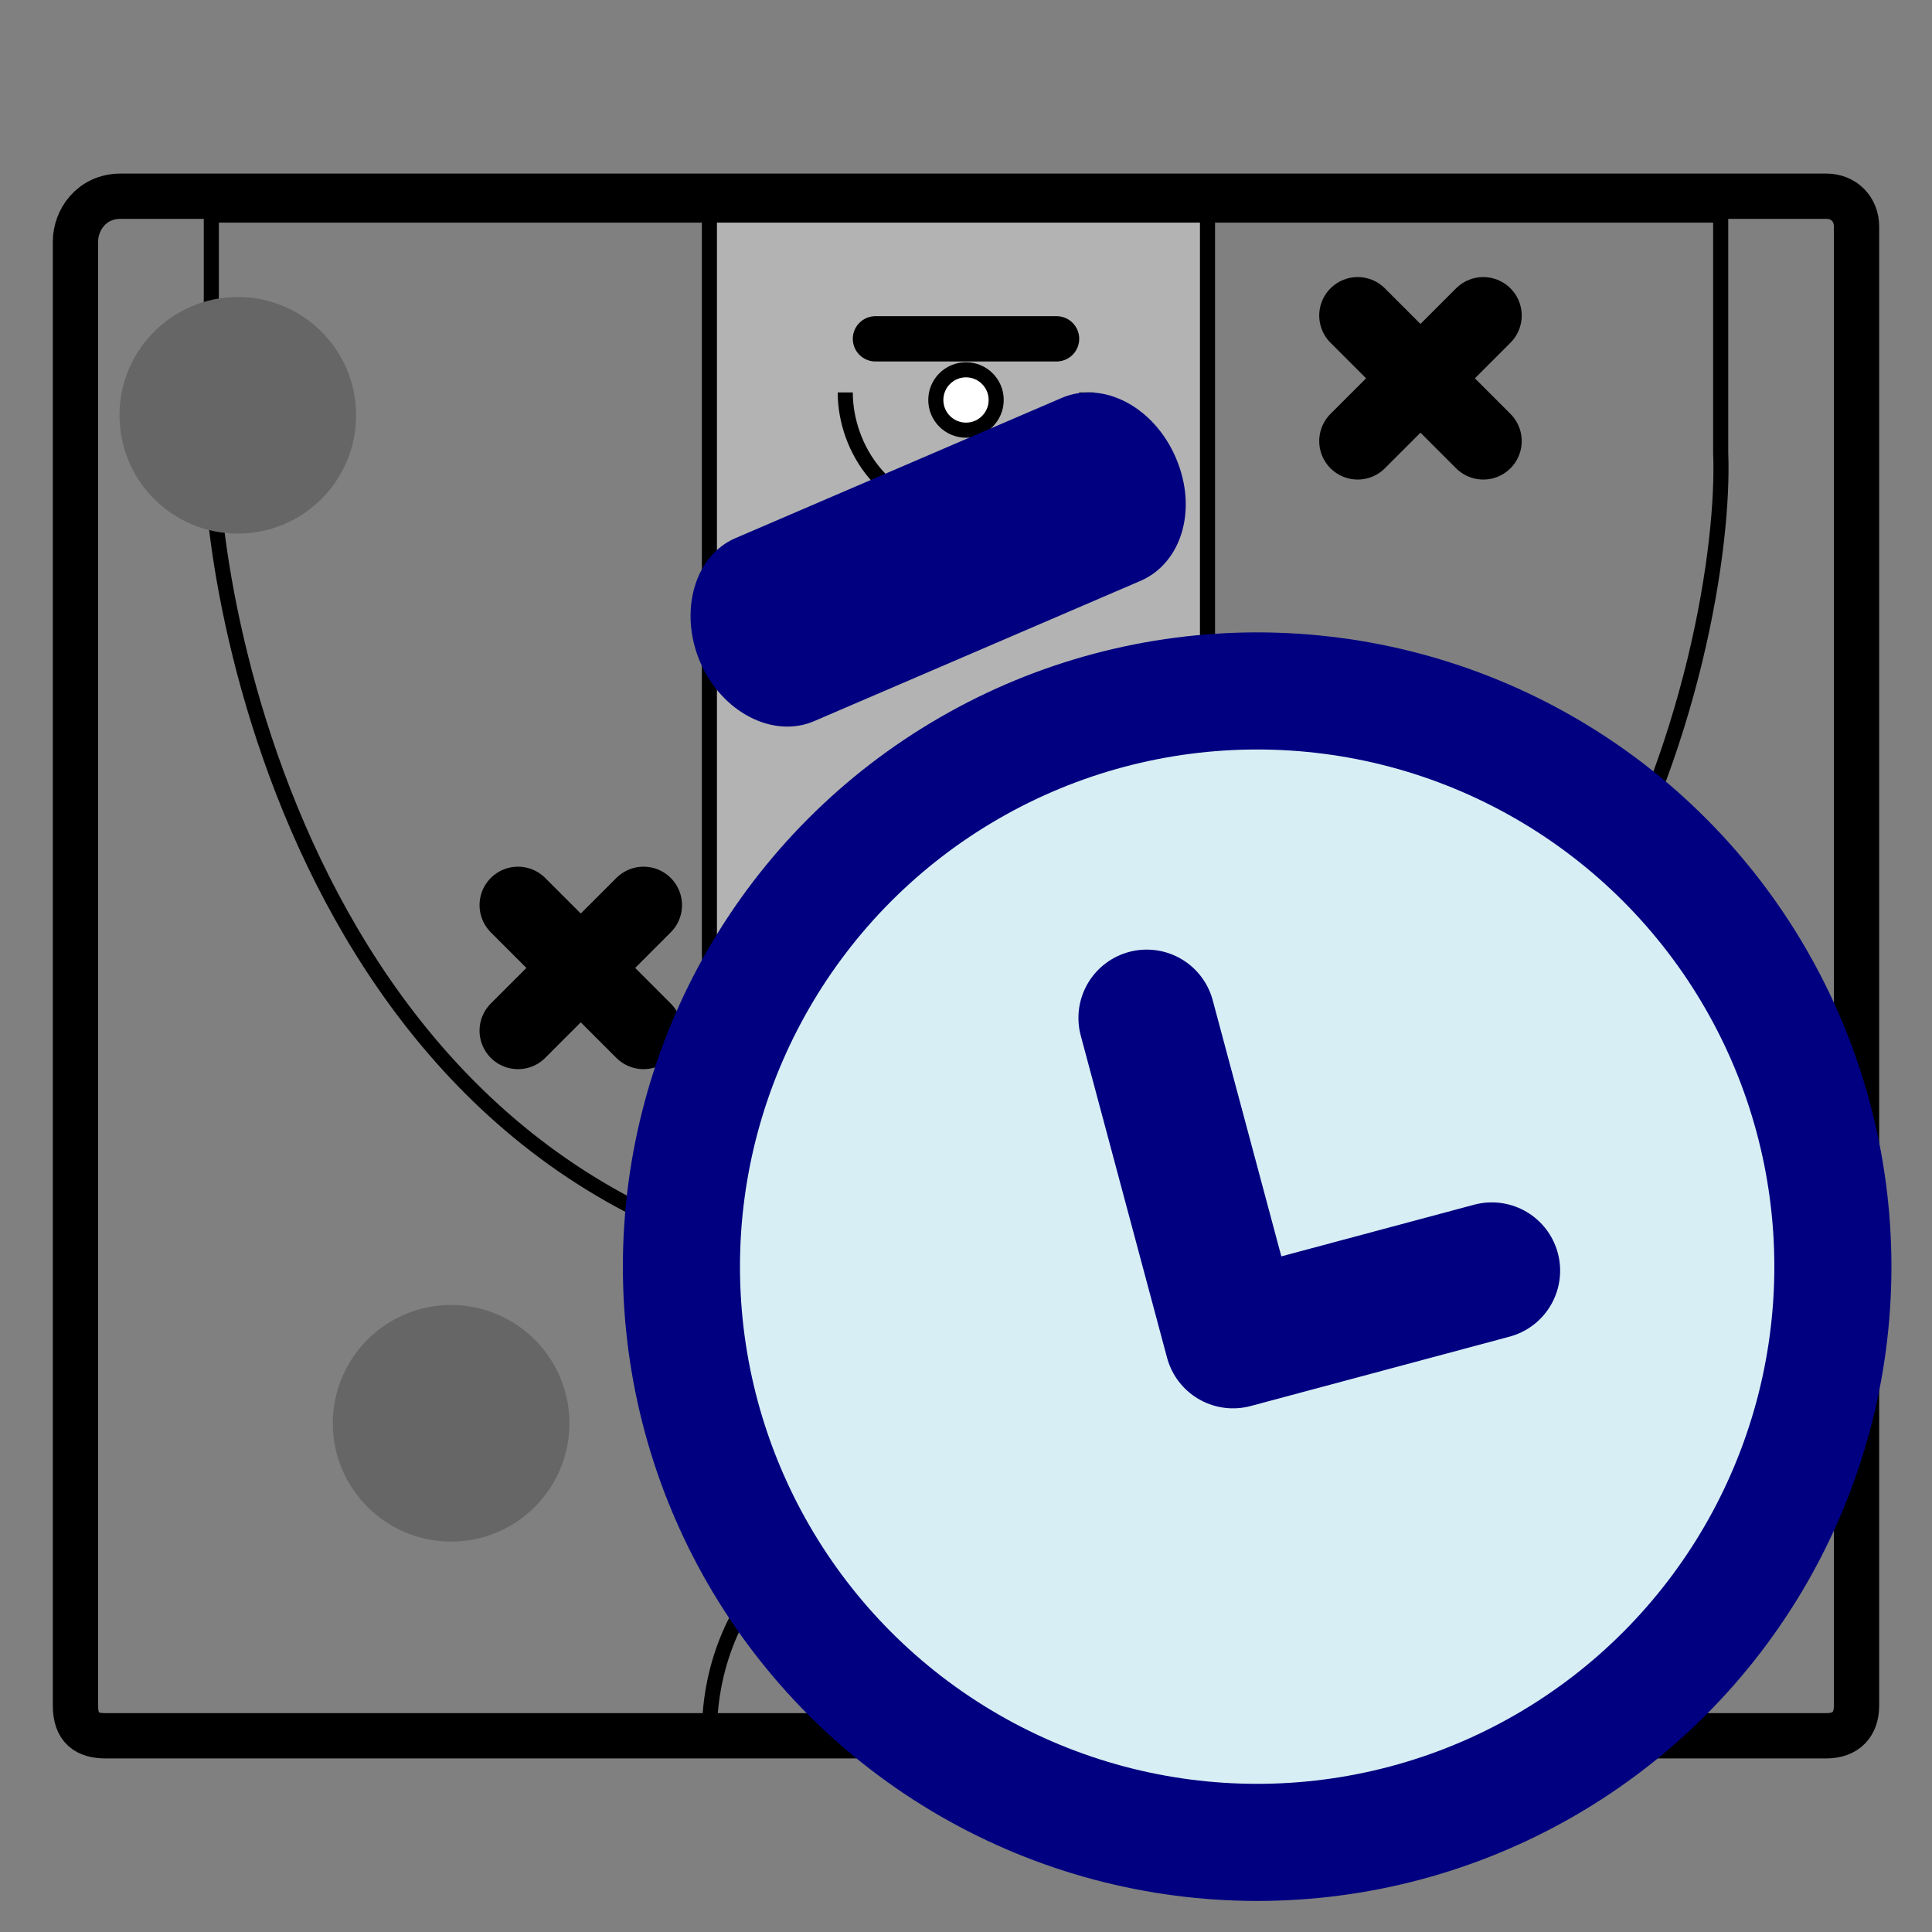 <svg xmlns="http://www.w3.org/2000/svg" viewBox="0 0 128 128">
  <rect x="0" y="0" width="128" height="128" fill="#808080" stroke="none"/>
  <path fill="none" stroke="#000" stroke-linejoin="round" stroke-width="3" d="M5 16v97c0 1.509.765 2 2 2h114c1.306 0 2-.757 2-2V15c0-1.123-.82-2-2-2H8c-1.959 0-3 1.603-3 3Z"/>
  <path fill="#b3b3b3" stroke="#000" stroke-linecap="round" stroke-linejoin="round" d="M47 14v49h33V14Z"/>
  <path fill="none" stroke="#000" stroke-linecap="round" stroke-width="3" d="M58 22.448h12"/>
  <circle cx="64" cy="26.5" r="2" fill="#fff" stroke="#000" stroke-linecap="round" stroke-linejoin="round"/>
  <path fill="none" stroke="#000" d="M14 14.25V30c0 11.49 8.078 54.972 50 55 41.922.028 50.492-42.784 50-55V14.25Z"/>
  <path fill="none" stroke="#000" d="M47 63c0 9.834 7.982 16.55 17 16.414 9.018-.137 16-7.342 16-16.414M56 26c0 3.69 2.697 8.08 8 8 5.303-.08 8-5.415 8-8m-25 88.916c0-9.834 7.982-16.55 17-16.414 9.018.137 16 7.342 16 16.414"/>
  <path fill="#7e4d07" stroke="#000" stroke-linecap="round" stroke-width="5.096" d="m42.637 68.286-8.318-8.318m0 8.318 8.318-8.318M98.27 29.223l-8.32-8.318m0 8.318 8.32-8.318"/>
  <circle cx="15.755" cy="27.515" r="7.838" fill="#666"/>
  <circle cx="29.888" cy="94.297" r="7.838" fill="#666"/>
  <path fill="navy" d="M53.932 47.78c-2.718 1.167-6.12-.604-7.54-3.905-1.419-3.303-.412-7.04 2.329-8.22l21.617-9.29c2.717-1.17 6.099.553 7.565 3.966 1.467 3.41.387 6.98-2.355 8.158z"/>
  <g fill="#d7eef4" stroke="navy" stroke-linecap="round" stroke-linejoin="round" transform="translate(-38.83 -36.32) scale(1.293)">
    <circle cx="94.447" cy="92.993" r="29.5" stroke-width="6"/>
    <path stroke-width="7" d="m88.789 80.247 4.422 16.505 13.26-3.553"/>
  </g>
</svg>

